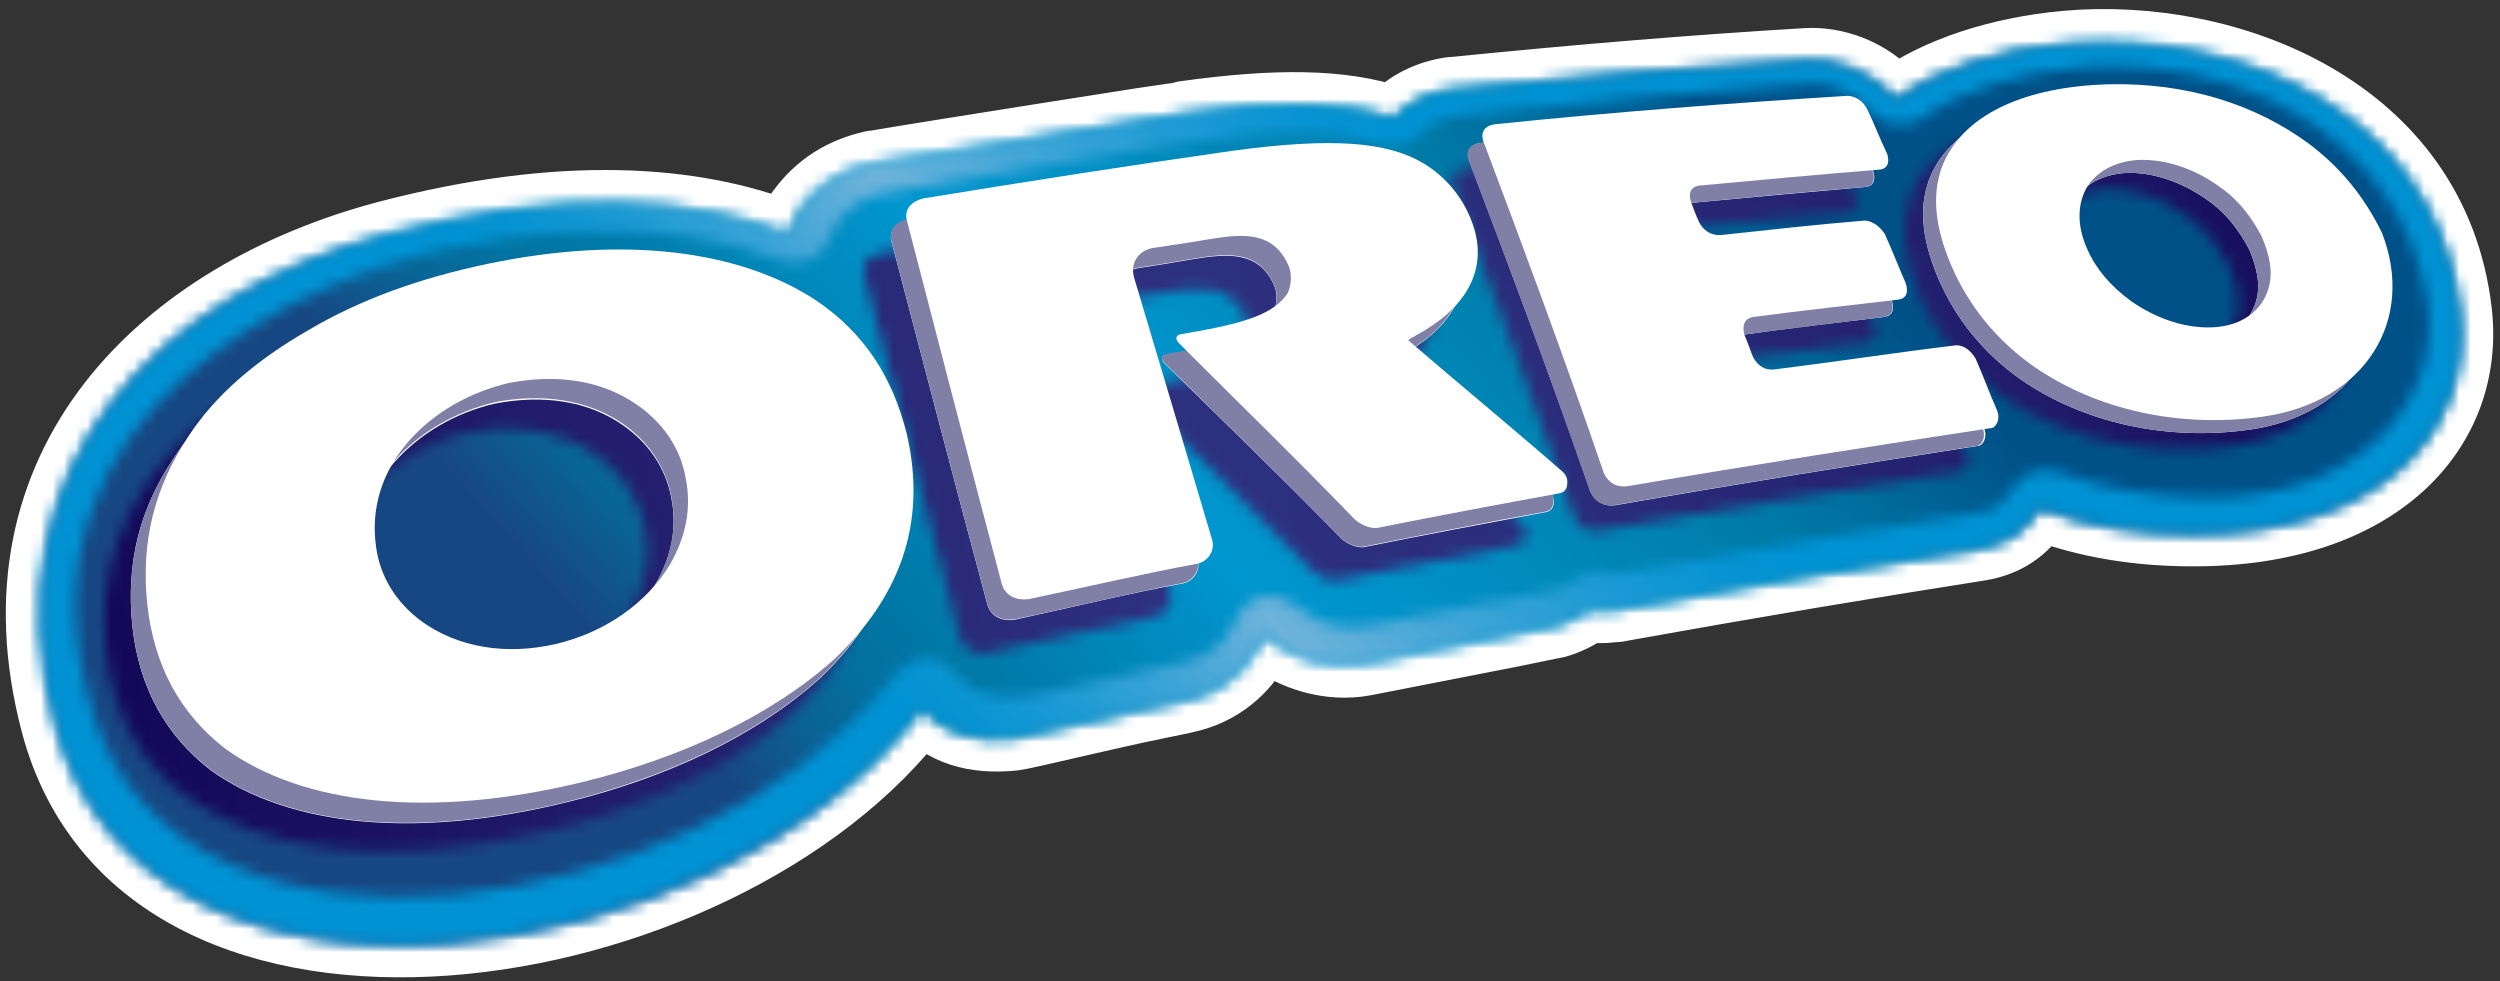<svg width="214" height="84" viewBox="0 0 214 84" fill="none" xmlns="http://www.w3.org/2000/svg">
<rect x="0" y="0" width="214" height="84" fill="#333333" stroke="none"/>
<mask id="mask0_113_139" style="mask-type:luminance" maskUnits="userSpaceOnUse" x="3" y="3" width="208" height="78">
<path d="M164.636 10.061C167.681 7.793 172.825 6.144 178.462 5.731C190.723 4.907 205.125 10.844 207.758 25.523C209.157 33.233 202.985 42.592 189.16 42.592C184.634 42.592 180.395 41.933 176.281 40.448C174.553 39.871 173.071 40.49 172.166 42.015C171.384 43.087 171.014 43.582 169.574 43.871C159.781 45.396 150.893 46.922 138.549 49.066C138.302 49.107 137.85 49.107 137.685 49.107C137.438 49.107 137.233 49.148 136.945 49.066C136.163 48.983 135.34 49.189 134.64 49.684C134.106 50.055 133.653 50.344 132.995 50.509H132.953C133.036 50.509 132.83 50.55 132.748 50.55H132.707C130.608 50.962 128.674 51.333 126.452 51.746C123.161 52.364 120.239 52.941 116.783 53.601C114.808 53.89 112.627 53.313 110.94 51.828C109.994 51.169 109.047 50.88 108.06 51.127C106.99 51.375 106.249 52.034 105.797 53.024C105.673 53.313 105.591 53.519 105.426 53.725C105.467 53.725 105.385 53.766 105.385 53.807C104.48 55.374 103.204 56.24 101.435 56.652C101.435 56.652 101.271 56.652 101.271 56.694C101.271 56.694 101.188 56.694 101.188 56.735C100.406 56.817 99.872 56.982 99.09 57.147C94.852 58.013 92.547 58.631 88.309 59.538C88.227 59.538 86.581 59.745 85.552 59.621C83.413 59.291 82.549 58.508 81.932 57.807C81.273 57.106 80.533 56.157 79.01 56.364C77.447 56.529 76.5 57.931 75.883 58.673C59.63 78.464 15.768 85.803 7.991 61.147C-0.238 35.088 26.836 23.461 39.057 21.111C50.372 18.967 58.807 19.379 66.666 22.224C67.448 22.554 68.436 22.595 69.3 22.224C70.123 21.894 70.575 21.193 71.028 20.327C71.151 19.915 71.316 19.544 71.563 19.173C72.591 17.73 73.702 16.988 75.677 16.493H75.719C75.801 16.493 75.883 16.452 75.965 16.452C79.915 15.751 101.229 12.246 102.052 12.122H102.093C109.788 11.009 114.273 11.133 118.264 12.37C119.581 12.782 120.651 12.452 121.72 11.421C122.379 10.556 123.325 10.143 124.642 9.896H124.683H124.724C124.724 9.896 124.806 9.896 124.765 9.896C135.793 8.741 144.721 7.875 154.967 7.175C156.407 7.133 158.259 7.587 159.987 9.401C160.686 10.184 161.591 10.597 162.538 10.597C163.279 10.72 164.019 10.514 164.636 10.061ZM176.857 3.711C170.973 4.247 165.747 6.02 162.25 8.535C160.028 5.938 156.942 5.072 154.679 5.195C144.968 5.773 135.052 6.597 124.395 7.669H124.354C124.313 7.669 124.272 7.669 124.23 7.669C122.214 7.958 120.486 8.824 119.252 10.143C114.89 8.7 109.335 8.618 101.353 9.731C101.394 9.731 101.476 9.731 101.517 9.731C101.353 9.731 78.805 13.277 75.019 13.937C74.896 13.937 74.69 13.978 74.69 13.978C72.056 14.555 69.999 15.874 68.477 17.936C68.436 17.977 68.394 18.018 68.394 18.06C68.353 18.101 68.312 18.142 68.312 18.225C67.942 18.843 67.613 19.42 67.407 20.039C59.424 16.905 48.15 16.039 33.05 19.997C14.081 25.028 -1.349 39.541 4.576 61.971C12.27 91.081 61.934 83.288 78.887 60.652C80.738 62.672 83.331 63.538 86.828 63.167C87.651 63.084 94.852 61.312 99.131 60.446L101.353 59.992C101.394 59.992 101.435 59.951 101.476 59.951C104.069 59.415 106.208 57.889 107.607 55.58C107.854 55.209 108.06 54.838 108.224 54.426C110.611 56.405 113.861 57.312 116.783 56.776L126.493 54.879C126.493 54.879 132.624 53.684 132.748 53.642C132.912 53.601 133.036 53.56 133.2 53.519C133.241 53.519 133.283 53.519 133.283 53.519C134.27 53.23 135.175 52.777 135.957 52.199C136.615 52.282 137.274 52.282 137.973 52.199C137.932 52.199 137.932 52.199 137.891 52.199C137.932 52.199 137.932 52.199 137.973 52.199H138.014C138.179 52.199 138.344 52.158 138.508 52.158H138.467C150.153 50.055 160.028 48.406 169.492 46.922C171.755 46.551 173.442 45.396 174.553 43.541C174.553 43.499 174.594 43.499 174.594 43.458C178.626 44.984 183.07 45.685 187.678 45.685C203.89 45.685 211.749 36.655 210.597 26.636C208.746 10.556 193.439 3.546 180.19 3.546C178.997 3.587 177.927 3.629 176.857 3.711Z" fill="white"/>
</mask>
<g mask="url(#mask0_113_139)">
<path d="M-44.882 43.005L115.631 -102.666L255.118 51.663L94.605 197.334L-44.882 43.005Z" fill="url(#paint0_linear_113_139)"/>
</g>
<mask id="mask1_113_139" style="mask-type:luminance" maskUnits="userSpaceOnUse" x="124" y="11" width="45" height="35">
<path d="M155.502 11.875C145.585 12.535 135.751 13.318 125.3 14.431C123.819 14.679 124.354 15.916 124.354 15.916C127.851 25.069 131.266 34.222 134.723 44.2C134.723 44.2 135.217 45.644 136.78 45.437C147.643 43.541 157.724 41.933 167.764 40.366C168.216 40.407 168.71 39.624 168.34 38.799C167.722 37.315 167.187 35.913 166.529 34.428C165.706 33.068 164.76 33.274 164.76 33.274C159.575 33.892 154.514 34.717 149.206 35.377C147.807 35.542 147.273 34.14 147.273 34.14C147.067 33.563 146.861 32.986 146.614 32.449C146.244 30.883 147.396 30.883 147.396 30.883C151.675 30.305 155.708 29.852 159.822 29.316C160.727 29.151 160.645 28.409 160.439 27.873C159.822 26.471 159.287 25.069 158.67 23.708C157.847 22.43 156.901 22.554 156.901 22.554C152.868 22.884 148.795 23.378 144.639 23.832C143.24 23.915 142.746 22.678 142.746 22.678C142.499 22.142 142.294 21.606 142.088 21.028C141.635 19.585 142.911 19.585 142.911 19.585C148.178 19.09 153.198 18.596 158.259 18.183C158.259 18.183 159.246 18.142 158.876 16.864C158.259 15.586 157.724 14.266 157.148 12.988C156.613 11.957 155.749 11.875 155.502 11.875C155.502 11.875 155.502 11.875 155.502 11.875Z" fill="white"/>
</mask>
<g mask="url(#mask1_113_139)">
<path d="M117.071 13.277L166.817 2.928L175.376 44.283L125.629 54.591L117.071 13.277Z" fill="url(#paint1_linear_113_139)"/>
</g>
<mask id="mask2_113_139" style="mask-type:luminance" maskUnits="userSpaceOnUse" x="73" y="16" width="58" height="40">
<path d="M101.847 17.482C92.877 18.761 84.195 20.163 75.348 21.647C73.538 22.1 73.949 23.461 73.949 23.461C76.583 33.48 79.216 43.582 82.137 54.467C82.137 54.467 82.384 56.116 84.442 55.91C89.379 54.879 94.07 53.725 98.966 52.776C99.789 52.57 100.448 51.622 100.16 50.674C97.814 42.798 95.675 35.583 93.453 28.326C93.124 27.131 93.823 26.059 95.016 25.811C96.662 25.564 98.143 25.316 99.789 25.028C102.628 24.574 105.426 24.203 106.743 27.337C107.031 27.914 106.99 28.862 106.661 29.605C105.591 31.377 103.204 32.161 98.884 32.944C97.732 33.15 97.485 33.192 97.444 33.192C96.827 33.398 97.279 33.892 97.279 33.892C102.34 38.882 107.196 43.582 112.339 48.86C112.833 49.396 113.779 49.767 114.355 49.684C119.704 48.612 124.765 47.623 129.991 46.633C130.649 46.468 130.608 45.85 130.608 45.85C130.69 45.19 130.114 44.736 130.114 44.736C125.629 40.902 121.309 37.356 116.906 33.604C116.947 33.563 117.03 33.522 117.112 33.48C117.194 33.439 117.318 33.356 117.4 33.315C117.441 33.274 117.565 33.274 117.606 33.192C122.091 30.759 123.531 27.502 122.584 24.121C121.762 21.441 120.075 19.585 118.182 18.472C116.248 17.317 113.738 16.782 110.158 16.782C107.895 16.823 105.138 17.029 101.847 17.482Z" fill="white"/>
</mask>
<g mask="url(#mask2_113_139)">
<path d="M65.72 18.431L128.386 5.402L138.549 54.55L75.883 67.579L65.72 18.431Z" fill="url(#paint2_linear_113_139)"/>
</g>
<mask id="mask3_113_139" style="mask-type:luminance" maskUnits="userSpaceOnUse" x="8" y="25" width="67" height="48">
<path d="M32.597 57.353C30.416 55.704 29.017 53.477 28.647 50.88C28.194 47.664 29.099 44.53 31.486 41.892C33.667 39.459 36.712 37.727 40.086 36.985C44.118 36.243 48.027 36.861 51.072 39.005C53.252 40.572 54.693 42.716 55.186 45.231C55.721 47.87 55.227 50.303 53.828 52.735C51.812 56.034 48.274 58.425 44.077 59.415C42.842 59.703 41.649 59.827 40.456 59.827C37.535 59.786 34.819 58.961 32.597 57.353ZM38.398 26.842C32.391 27.997 27.289 29.811 22.886 32.367C18.36 34.923 14.863 37.892 12.559 41.397C9.678 45.726 8.526 50.303 9.061 55.622C9.637 60.982 11.941 65.105 15.768 68.073C22.475 73.021 33.337 74.258 46.34 71.248C54.651 69.31 62.428 65.847 67.983 60.899C73.291 55.869 75.965 49.643 74.114 41.685C72.879 36.738 70.411 33.068 66.543 30.388C62.058 27.337 56.009 25.729 48.973 25.729C45.64 25.729 42.102 26.1 38.398 26.842Z" fill="white"/>
</mask>
<g mask="url(#mask3_113_139)">
<path d="M-1.102 27.749L73.167 12.287L85.594 72.279L11.283 87.741L-1.102 27.749Z" fill="url(#paint3_linear_113_139)"/>
</g>
<mask id="mask4_113_139" style="mask-type:luminance" maskUnits="userSpaceOnUse" x="162" y="9" width="41" height="30">
<path d="M179.655 28.326C177.968 27.089 176.692 25.646 175.911 23.873C174.964 21.77 175.046 19.874 175.911 18.431C176.816 17.111 178.338 16.328 180.272 16.204C182.535 16.122 185.086 16.946 187.267 18.554C188.872 19.709 189.983 21.193 190.806 22.76C191.505 24.451 191.793 25.894 191.382 27.213C190.847 29.068 189.201 30.305 186.938 30.512C186.691 30.553 186.444 30.553 186.197 30.553C184.058 30.553 181.712 29.769 179.655 28.326ZM177.68 9.772C170.685 9.937 165.583 12.205 163.69 16.328C162.579 18.843 162.744 21.688 164.266 25.275C165.788 28.78 168.175 31.666 171.343 33.934C176.775 37.686 183.852 39.17 190.929 38.222C199.734 36.985 204.096 29.934 201.133 22.471C199.611 19.379 197.636 16.946 194.961 14.885C190.559 11.627 185.004 9.731 178.462 9.731C178.174 9.731 177.927 9.731 177.68 9.772Z" fill="white"/>
</mask>
<g mask="url(#mask4_113_139)">
<path d="M156.695 10.968L202.368 1.485L209.898 37.974L164.266 47.458L156.695 10.968Z" fill="url(#paint4_linear_113_139)"/>
</g>
<path d="M136.122 42.015C132.665 32.037 129.209 22.884 125.753 13.73C125.753 13.73 125.218 12.493 126.699 12.246C137.15 11.133 146.984 10.349 156.901 9.69C156.901 9.69 157.971 9.566 158.629 10.803C159.246 12.081 159.74 13.4 160.357 14.679C160.727 15.957 159.74 15.998 159.74 15.998C154.679 16.452 149.659 16.905 144.392 17.4C144.392 17.4 143.076 17.4 143.569 18.843C143.775 19.42 143.981 19.956 144.228 20.492C144.228 20.492 144.721 21.729 146.12 21.647C150.317 21.152 154.35 20.698 158.382 20.369C158.382 20.369 159.328 20.245 160.151 21.523C160.769 22.884 161.304 24.286 161.921 25.687C162.126 26.265 162.168 27.007 161.304 27.131C157.189 27.625 153.156 28.079 148.877 28.697C148.877 28.697 147.684 28.739 148.095 30.264C148.342 30.8 148.548 31.377 148.754 31.955C148.754 31.955 149.248 33.356 150.688 33.192C155.996 32.532 161.057 31.707 166.241 31.089C166.241 31.089 167.187 30.883 168.01 32.243C168.669 33.728 169.162 35.129 169.821 36.614C170.191 37.438 169.697 38.222 169.245 38.181C159.164 39.747 149.124 41.355 138.261 43.252C136.616 43.458 136.122 42.015 136.122 42.015Z" fill="white"/>
<path d="M99.625 31.047C99.625 31.047 99.172 30.553 99.789 30.347C99.789 30.347 100.077 30.305 101.229 30.099C105.55 29.316 107.936 28.532 109.006 26.759C109.335 26.017 109.335 25.069 109.088 24.492C107.772 21.399 104.974 21.729 102.135 22.183C100.489 22.471 99.007 22.719 97.362 22.966C96.127 23.214 95.469 24.286 95.798 25.481C98.02 32.738 100.16 39.953 102.505 47.829C102.834 48.777 102.176 49.725 101.312 49.931C96.415 50.839 91.725 51.993 86.787 53.065C84.73 53.271 84.483 51.622 84.483 51.622C81.561 40.737 78.928 30.635 76.295 20.616C76.295 20.616 75.883 19.297 77.694 18.802C86.54 17.317 95.222 15.916 104.192 14.637C112.709 13.483 117.4 13.813 120.568 15.668C122.461 16.781 124.148 18.637 124.971 21.317C125.959 24.698 124.477 27.955 119.992 30.388C119.951 30.429 119.869 30.47 119.787 30.512C119.704 30.553 119.581 30.635 119.499 30.676C119.457 30.718 119.375 30.759 119.293 30.8C123.695 34.552 128.016 38.098 132.501 41.933C132.501 41.933 133.077 42.345 132.995 43.046C132.995 43.046 133.036 43.664 132.377 43.829C127.111 44.819 122.05 45.767 116.742 46.839C116.166 46.922 115.219 46.551 114.726 46.014C109.541 40.696 104.686 36.036 99.625 31.047Z" fill="white"/>
<path d="M76.377 38.717C78.228 46.633 75.595 52.9 70.246 58.013C64.691 63.043 56.914 66.63 48.603 68.651C35.6 71.867 24.738 70.753 18.031 65.929C14.204 63.002 11.9 58.92 11.324 53.56C10.789 48.241 11.9 43.664 14.822 39.294C17.126 35.748 20.623 32.697 25.149 30.099C29.552 27.502 34.654 25.605 40.662 24.368C52.224 21.935 62.222 23.131 68.806 27.543C72.674 30.14 75.142 33.81 76.377 38.717ZM30.91 48.53C31.28 51.127 32.638 53.354 34.86 54.962C37.987 57.188 42.102 57.848 46.34 56.858C50.537 55.828 54.075 53.395 56.092 50.055C57.49 47.623 57.984 45.19 57.449 42.551C56.956 40.036 55.516 37.933 53.335 36.408C50.29 34.264 46.381 33.769 42.349 34.552C38.974 35.336 35.93 37.109 33.749 39.583C31.362 42.18 30.457 45.314 30.91 48.53Z" fill="white"/>
<path d="M202.779 21.028C205.701 28.491 201.38 35.542 192.575 36.779C185.539 37.768 178.42 36.243 172.989 32.491C169.78 30.223 167.434 27.337 165.912 23.832C164.389 20.245 164.225 17.359 165.336 14.885C167.229 10.803 172.372 8.535 179.326 8.329C186.197 8.164 192.04 10.102 196.566 13.442C199.282 15.503 201.298 17.936 202.779 21.028ZM177.598 22.43C178.379 24.203 179.614 25.605 181.342 26.883C183.646 28.491 186.279 29.316 188.666 29.11C190.929 28.904 192.575 27.667 193.11 25.811C193.521 24.451 193.233 23.007 192.534 21.358C191.711 19.791 190.6 18.266 188.995 17.152C186.814 15.586 184.304 14.72 182 14.802C180.025 14.926 178.544 15.709 177.639 17.029C176.733 18.431 176.651 20.327 177.598 22.43Z" fill="white"/>
<path d="M167.969 32.243C167.146 30.924 166.2 31.089 166.2 31.089C161.015 31.707 155.954 32.532 150.646 33.192C149.247 33.356 148.713 31.955 148.713 31.955C148.507 31.377 148.301 30.8 148.054 30.264C147.684 28.697 148.836 28.697 148.836 28.697C153.115 28.12 157.148 27.667 161.262 27.131C162.168 26.966 162.085 26.224 161.88 25.687C161.262 24.286 160.727 22.884 160.11 21.523C159.287 20.245 158.341 20.369 158.341 20.369C154.309 20.698 150.235 21.193 146.079 21.647C144.68 21.729 144.186 20.492 144.186 20.492C143.94 19.956 143.734 19.42 143.528 18.843C143.075 17.4 144.351 17.4 144.351 17.4C149.618 16.905 154.638 16.41 159.699 15.998C159.699 15.998 160.686 15.957 160.316 14.679C159.699 13.4 159.164 12.081 158.588 10.803C157.971 9.566 156.86 9.69 156.86 9.69C146.943 10.349 137.109 11.133 126.658 12.246C125.177 12.493 125.712 13.73 125.712 13.73C129.209 22.884 132.624 32.037 136.081 42.015C136.081 42.015 136.574 43.458 138.138 43.252C149.001 41.355 159.082 39.747 169.121 38.181C169.574 38.222 170.068 37.438 169.697 36.614C169.121 35.129 168.586 33.728 167.969 32.243Z" fill="#8080A7"/>
<path d="M132.501 41.891C128.016 38.057 123.695 34.511 119.293 30.759C119.334 30.718 119.416 30.677 119.499 30.635C119.581 30.594 119.704 30.512 119.787 30.47C119.828 30.429 119.951 30.429 119.992 30.347C124.477 27.914 125.917 24.657 124.971 21.276C124.148 18.596 122.461 16.74 120.568 15.627C117.4 13.772 112.709 13.442 104.192 14.596C95.222 15.874 86.54 17.276 77.694 18.761C75.883 19.214 76.295 20.575 76.295 20.575C78.928 30.594 81.561 40.696 84.483 51.581C84.483 51.581 84.73 53.23 86.787 53.024C91.725 51.993 96.415 50.839 101.312 49.89C102.135 49.684 102.793 48.736 102.505 47.788C100.16 39.912 98.02 32.697 95.798 25.44C95.469 24.244 96.168 23.172 97.362 22.925C99.007 22.678 100.489 22.43 102.135 22.142C104.974 21.688 107.731 21.317 109.088 24.451C109.376 25.028 109.335 25.976 109.006 26.718C107.936 28.491 105.55 29.275 101.229 30.058C100.077 30.264 99.83 30.305 99.789 30.305C99.172 30.512 99.625 31.006 99.625 31.006C104.686 35.995 109.541 40.696 114.684 45.973C115.178 46.509 116.125 46.88 116.701 46.798C122.05 45.726 127.111 44.736 132.336 43.788C132.995 43.623 132.953 43.005 132.953 43.005C133.077 42.304 132.501 41.891 132.501 41.891Z" fill="#8080A7"/>
<path d="M68.806 27.502C62.181 23.131 52.224 21.894 40.662 24.327C34.654 25.564 29.552 27.46 25.149 30.058C20.623 32.656 17.126 35.707 14.822 39.253C11.941 43.623 10.789 48.2 11.324 53.519C11.9 58.879 14.204 62.961 18.031 65.888C24.738 70.712 35.601 71.825 48.603 68.609C56.914 66.548 64.691 63.002 70.246 57.972C75.554 52.859 78.228 46.592 76.377 38.675C75.142 33.81 72.674 30.14 68.806 27.502ZM56.092 50.014C54.075 53.354 50.537 55.786 46.34 56.817C42.102 57.807 37.946 57.147 34.86 54.92C32.679 53.312 31.28 51.086 30.91 48.488C30.457 45.314 31.363 42.139 33.749 39.459C35.93 36.985 38.975 35.253 42.349 34.428C46.381 33.645 50.29 34.181 53.335 36.284C55.516 37.809 56.956 39.953 57.449 42.427C57.984 45.149 57.491 47.581 56.092 50.014Z" fill="#8080A7"/>
<path d="M202.779 21.028C205.701 28.491 201.38 35.542 192.575 36.779C185.539 37.768 178.42 36.243 172.989 32.491C169.78 30.223 167.434 27.337 165.912 23.832C164.389 20.245 164.225 17.359 165.336 14.885C167.229 10.803 172.372 8.535 179.326 8.329C186.197 8.164 192.04 10.102 196.566 13.442C199.282 15.503 201.298 17.936 202.779 21.028ZM177.598 22.43C178.379 24.203 179.614 25.605 181.342 26.883C183.646 28.491 186.279 29.316 188.666 29.11C190.929 28.904 192.575 27.667 193.11 25.811C193.521 24.451 193.233 23.007 192.534 21.358C191.711 19.791 190.6 18.266 188.995 17.152C186.814 15.586 184.304 14.72 182 14.802C180.025 14.926 178.544 15.709 177.639 17.029C176.733 18.431 176.651 20.327 177.598 22.43Z" fill="#8080A7"/>
<path d="M137.274 40.448C133.859 30.47 130.444 21.317 126.987 12.122C126.987 12.122 126.452 10.885 127.934 10.638C138.385 9.566 148.219 8.824 158.094 8.205C158.094 8.205 159.164 8.123 159.822 9.319C160.439 10.597 160.933 11.916 161.55 13.194C161.921 14.473 160.933 14.514 160.933 14.514C155.872 14.926 150.852 15.38 145.585 15.874C145.585 15.874 144.269 15.874 144.763 17.317C144.968 17.895 145.174 18.431 145.421 18.967C145.421 18.967 145.915 20.204 147.314 20.121C151.511 19.668 155.543 19.214 159.575 18.884C159.575 18.884 160.522 18.802 161.345 20.039C161.962 21.399 162.497 22.801 163.114 24.203C163.32 24.78 163.361 25.523 162.497 25.646C158.382 26.141 154.391 26.553 150.112 27.131C150.112 27.131 148.918 27.172 149.33 28.697C149.577 29.233 149.782 29.852 149.988 30.388C149.988 30.388 150.482 31.79 151.881 31.625C157.189 30.965 162.25 30.182 167.393 29.563C167.393 29.563 168.34 29.398 169.121 30.718C169.78 32.202 170.273 33.604 170.932 35.088C171.302 35.913 170.808 36.696 170.356 36.655C160.316 38.181 150.276 39.747 139.413 41.603C137.768 41.891 137.274 40.448 137.274 40.448Z" fill="white"/>
<path d="M100.859 29.316C100.859 29.316 100.406 28.821 101.024 28.615C101.024 28.615 101.312 28.574 102.464 28.367C106.784 27.584 109.13 26.801 110.24 25.069C110.57 24.327 110.57 23.378 110.323 22.801C109.006 19.668 106.208 20.039 103.41 20.492C101.764 20.781 100.283 20.987 98.637 21.235C97.403 21.482 96.744 22.554 97.074 23.75C99.254 31.006 101.394 38.263 103.739 46.138C104.069 47.087 103.41 48.035 102.546 48.241C97.65 49.148 92.959 50.261 88.021 51.292C85.964 51.498 85.717 49.849 85.717 49.849C82.837 38.964 80.204 28.821 77.611 18.802C77.611 18.802 77.2 17.482 79.01 16.988C87.857 15.544 96.539 14.184 105.509 12.906C114.026 11.751 118.717 12.122 121.844 13.978C123.695 15.091 125.424 16.988 126.205 19.627C127.193 23.007 125.712 26.265 121.227 28.697C121.185 28.739 121.103 28.78 121.021 28.821C120.939 28.862 120.815 28.904 120.733 28.986C120.692 29.027 120.609 29.069 120.527 29.11C124.93 32.903 129.25 36.449 133.694 40.325C133.694 40.325 134.27 40.737 134.147 41.438C134.147 41.438 134.188 42.056 133.529 42.221C128.304 43.17 123.243 44.118 117.894 45.19C117.318 45.272 116.371 44.901 115.878 44.365C110.734 39.047 105.879 34.346 100.859 29.316Z" fill="white"/>
<path d="M77.611 37.109C79.463 45.066 76.788 51.292 71.439 56.405C65.885 61.394 58.108 64.94 49.796 66.96C36.835 70.094 25.972 68.939 19.265 64.074C15.439 61.105 13.176 57.023 12.6 51.663C12.065 46.344 13.217 41.768 16.097 37.397C18.401 33.851 21.899 30.841 26.425 28.244C30.828 25.646 35.93 23.791 41.896 22.554C53.458 20.162 63.416 21.399 69.999 25.811C73.949 28.532 76.377 32.202 77.611 37.109ZM32.185 46.757C32.514 49.354 33.913 51.581 36.094 53.189C39.18 55.415 43.295 56.116 47.574 55.127C51.771 54.137 55.31 51.663 57.326 48.365C58.725 45.932 59.219 43.499 58.684 40.861C58.231 38.346 56.75 36.202 54.569 34.676C51.524 32.532 47.657 31.996 43.583 32.779C40.209 33.563 37.164 35.294 34.983 37.768C32.679 40.407 31.733 43.541 32.185 46.757Z" fill="white"/>
<path d="M203.89 19.915C206.812 27.378 202.491 34.429 193.686 35.666C186.65 36.655 179.531 35.13 174.1 31.377C170.891 29.11 168.545 26.224 167.023 22.719C165.5 19.132 165.336 16.245 166.447 13.772C168.34 9.69 173.483 7.422 180.437 7.216C187.308 7.051 193.151 8.989 197.677 12.329C200.393 14.39 202.368 16.823 203.89 19.915ZM178.667 21.317C179.449 23.09 180.684 24.492 182.412 25.77C184.716 27.378 187.349 28.203 189.736 27.996C191.999 27.79 193.645 26.553 194.18 24.698C194.591 23.337 194.303 21.894 193.604 20.245C192.781 18.678 191.67 17.153 190.065 16.039C187.884 14.431 185.374 13.607 183.07 13.689C181.095 13.813 179.614 14.596 178.708 15.916C177.844 17.317 177.721 19.214 178.667 21.317Z" fill="white"/>
<path d="M210.515 26.677C208.499 9.236 190.723 2.474 176.857 3.711C170.973 4.247 165.747 6.02 162.25 8.535C160.028 5.938 156.942 5.072 154.679 5.195C144.968 5.773 135.052 6.597 124.395 7.669H124.354C124.313 7.669 124.272 7.669 124.23 7.669C122.214 7.958 120.486 8.824 119.252 10.143C114.89 8.7 109.335 8.618 101.353 9.731C101.394 9.731 101.476 9.731 101.517 9.731C101.353 9.731 78.805 13.277 75.019 13.937C74.896 13.937 74.69 13.978 74.69 13.978C72.056 14.555 69.999 15.874 68.477 17.936C68.436 17.977 68.394 18.018 68.394 18.06C68.353 18.101 68.312 18.142 68.312 18.225C67.942 18.843 67.613 19.42 67.407 20.039C59.424 16.905 48.15 16.039 33.05 19.997C14.081 25.028 -1.349 39.541 4.576 61.971C12.27 91.081 61.934 83.288 78.887 60.652C80.738 62.672 83.331 63.538 86.828 63.167C87.651 63.084 94.852 61.311 99.131 60.446L101.353 59.992C101.394 59.992 101.435 59.951 101.476 59.951C104.069 59.415 106.208 57.889 107.607 55.58C107.854 55.209 108.06 54.838 108.224 54.426C110.611 56.405 113.861 57.312 116.783 56.776L126.493 54.879C126.493 54.879 132.624 53.684 132.748 53.642C132.912 53.601 133.036 53.56 133.2 53.519C133.241 53.519 133.283 53.519 133.283 53.519C134.27 53.23 135.175 52.776 135.957 52.199C136.616 52.282 137.274 52.282 137.973 52.199H138.014C138.179 52.199 138.344 52.158 138.508 52.158H138.467C150.153 50.055 160.028 48.406 169.492 46.922C171.755 46.551 173.442 45.396 174.553 43.541C174.553 43.499 174.594 43.499 174.594 43.458C178.626 44.984 183.07 45.685 187.678 45.685C203.808 45.726 211.667 36.696 210.515 26.677Z" fill="white"/>
<path d="M137.973 52.199C137.274 52.282 136.616 52.282 135.957 52.199C135.175 52.776 134.27 53.23 133.283 53.519C133.283 53.519 133.241 53.519 133.2 53.519C133.036 53.56 132.912 53.601 132.748 53.642C132.624 53.684 126.493 54.879 126.493 54.879L116.783 56.776C113.861 57.312 110.611 56.405 108.224 54.426C108.06 54.838 107.854 55.209 107.607 55.58C106.208 57.889 104.069 59.415 101.476 59.951C101.435 59.951 101.394 59.992 101.353 59.992L99.131 60.446C94.852 61.311 87.651 63.084 86.828 63.167C83.331 63.538 80.738 62.672 78.887 60.652C61.934 83.288 12.27 91.081 4.576 61.971C-1.349 39.541 14.081 25.028 33.05 19.997C48.15 16.039 59.424 16.905 67.407 20.039C67.613 19.42 67.942 18.843 68.312 18.225C68.312 18.142 68.353 18.101 68.394 18.06C68.394 18.018 68.436 17.977 68.477 17.936C69.999 15.874 72.056 14.555 74.69 13.978C74.69 13.978 74.896 13.937 75.019 13.937C78.805 13.277 101.353 9.731 101.517 9.731C101.476 9.731 101.394 9.731 101.353 9.731C109.335 8.618 114.89 8.7 119.252 10.143C120.486 8.824 122.214 7.958 124.23 7.669C124.272 7.669 124.313 7.669 124.354 7.669H124.395C135.052 6.597 144.968 5.773 154.679 5.195C156.942 5.072 160.028 5.938 162.25 8.535C165.747 6.02 170.973 4.247 176.857 3.711C190.723 2.474 208.499 9.236 210.515 26.677C211.667 36.696 203.808 45.726 187.678 45.685C183.07 45.685 178.626 44.984 174.594 43.458C174.594 43.499 174.553 43.499 174.553 43.541C173.442 45.396 171.755 46.551 169.492 46.922C160.028 48.406 150.153 50.055 138.467 52.158H138.508C138.344 52.158 138.179 52.199 138.014 52.199H137.973ZM137.973 52.199C137.932 52.199 137.932 52.199 137.891 52.199" stroke="white" stroke-width="5.589" stroke-linecap="round" stroke-linejoin="round"/>
<mask id="mask5_113_139" style="mask-type:luminance" maskUnits="userSpaceOnUse" x="3" y="3" width="208" height="78">
<path d="M177.268 3.835C171.343 4.165 165.747 5.979 162.25 8.535C160.028 5.938 156.942 5.072 154.679 5.195C144.968 5.773 135.052 6.597 124.395 7.669H124.354C124.313 7.669 124.272 7.669 124.23 7.669C122.214 7.958 120.486 8.824 119.252 10.143C114.89 8.7 109.335 8.618 101.353 9.731C101.394 9.731 101.476 9.731 101.517 9.731C101.353 9.731 78.805 13.277 75.019 13.937C74.896 13.937 74.69 13.978 74.69 13.978C72.056 14.555 69.999 15.874 68.477 17.936C68.436 17.977 68.394 18.018 68.394 18.06C68.353 18.101 68.312 18.142 68.312 18.225C67.942 18.843 67.613 19.42 67.407 20.039C59.425 16.905 48.15 16.245 33.05 20.245C14.081 25.275 -1.02 39.541 4.905 62.012C12.6 91.122 61.934 83.329 78.887 60.693C80.738 62.713 83.331 63.579 86.828 63.208C87.651 63.126 94.852 61.353 99.131 60.487L101.353 60.033C101.394 60.033 101.435 59.992 101.476 59.992C104.069 59.456 106.208 57.931 107.607 55.621C107.854 55.25 108.06 54.879 108.224 54.467C110.611 56.446 113.861 57.353 116.783 56.817L126.493 54.921C126.493 54.921 132.624 53.725 132.748 53.684C132.912 53.642 133.036 53.601 133.2 53.56C133.241 53.56 133.283 53.56 133.283 53.56C134.27 53.271 135.175 52.818 135.957 52.24C136.616 52.323 137.274 52.323 137.973 52.24C137.932 52.24 137.932 52.24 137.891 52.24C137.932 52.24 137.932 52.24 137.973 52.24H138.014C138.179 52.24 138.344 52.199 138.508 52.199H138.467C150.153 50.096 160.028 48.447 169.492 46.963C171.755 46.592 173.442 45.437 174.553 43.582C174.553 43.541 174.594 43.541 174.594 43.499C178.626 45.025 183.07 45.726 187.678 45.726C203.89 45.726 211.626 36.779 210.515 26.759C208.951 12.741 196.319 3.794 179.819 3.794C178.914 3.794 178.091 3.794 177.268 3.835Z" fill="white"/>
</mask>
<g mask="url(#mask5_113_139)">
<path d="M-44.43 43.128L115.713 -102.254L254.912 51.746L94.728 197.128L-44.43 43.128Z" fill="url(#paint5_linear_113_139)"/>
</g>
<mask id="mask6_113_139" style="mask-type:luminance" maskUnits="userSpaceOnUse" x="3" y="3" width="208" height="78">
<path d="M164.636 10.061C167.681 7.793 172.825 6.144 178.462 5.731C190.723 4.907 205.125 10.844 207.758 25.523C209.157 33.233 202.985 42.592 189.16 42.592C184.634 42.592 180.395 41.933 176.281 40.448C174.553 39.871 173.071 40.49 172.166 42.015C171.384 43.087 171.014 43.582 169.574 43.871C159.781 45.396 150.893 46.922 138.549 49.066C138.302 49.107 137.85 49.107 137.685 49.107C137.438 49.107 137.233 49.148 136.945 49.066C136.163 48.983 135.34 49.189 134.64 49.684C134.106 50.055 133.653 50.344 132.995 50.509H132.953C133.036 50.509 132.83 50.55 132.748 50.55H132.707C130.608 50.962 128.674 51.333 126.452 51.746C123.161 52.364 120.239 52.941 116.783 53.601C114.808 53.89 112.627 53.313 110.94 51.828C109.994 51.169 109.047 50.88 108.06 51.127C106.99 51.375 106.249 52.034 105.797 53.024C105.673 53.313 105.591 53.519 105.426 53.725C105.467 53.725 105.385 53.766 105.385 53.807C104.48 55.374 103.204 56.24 101.435 56.652C101.435 56.652 101.271 56.652 101.271 56.694C101.271 56.694 101.188 56.694 101.188 56.735C100.406 56.817 99.872 56.982 99.09 57.147C94.852 58.013 92.547 58.631 88.309 59.538C88.227 59.538 86.581 59.745 85.552 59.621C83.413 59.291 82.549 58.508 81.932 57.807C81.273 57.106 80.533 56.157 79.01 56.364C77.447 56.529 76.5 57.931 75.883 58.673C59.63 78.464 15.768 85.803 7.991 61.147C-0.238 35.088 26.836 23.461 39.057 21.111C50.372 18.967 58.807 19.379 66.666 22.224C67.448 22.554 68.436 22.595 69.3 22.224C70.123 21.894 70.575 21.193 71.028 20.327C71.151 19.915 71.316 19.544 71.563 19.173C72.591 17.73 73.702 16.988 75.677 16.493H75.719C75.801 16.493 75.883 16.452 75.965 16.452C79.915 15.751 101.229 12.246 102.052 12.122H102.093C109.788 11.009 114.273 11.133 118.264 12.37C119.581 12.782 120.651 12.452 121.72 11.421C122.379 10.556 123.325 10.143 124.642 9.896H124.683H124.724C124.724 9.896 124.806 9.896 124.765 9.896C135.793 8.741 144.721 7.875 154.967 7.175C156.407 7.133 158.259 7.587 159.987 9.401C160.686 10.184 161.591 10.597 162.538 10.597C163.279 10.72 164.019 10.514 164.636 10.061ZM176.857 3.711C170.973 4.247 165.747 6.02 162.25 8.535C160.028 5.938 156.942 5.072 154.679 5.195C144.968 5.773 135.052 6.597 124.395 7.669H124.354C124.313 7.669 124.272 7.669 124.23 7.669C122.214 7.958 120.486 8.824 119.252 10.143C114.89 8.7 109.335 8.618 101.353 9.731C101.394 9.731 101.476 9.731 101.517 9.731C101.353 9.731 78.805 13.277 75.019 13.937C74.896 13.937 74.69 13.978 74.69 13.978C72.056 14.555 69.999 15.874 68.477 17.936C68.436 17.977 68.394 18.018 68.394 18.06C68.353 18.101 68.312 18.142 68.312 18.225C67.942 18.843 67.613 19.42 67.407 20.039C59.424 16.905 48.15 16.039 33.05 19.997C14.081 25.028 -1.349 39.541 4.576 61.971C12.27 91.081 61.934 83.288 78.887 60.652C80.738 62.672 83.331 63.538 86.828 63.167C87.651 63.084 94.852 61.312 99.131 60.446L101.353 59.992C101.394 59.992 101.435 59.951 101.476 59.951C104.069 59.415 106.208 57.889 107.607 55.58C107.854 55.209 108.06 54.838 108.224 54.426C110.611 56.405 113.861 57.312 116.783 56.776L126.493 54.879C126.493 54.879 132.624 53.684 132.748 53.642C132.912 53.601 133.036 53.56 133.2 53.519C133.241 53.519 133.283 53.519 133.283 53.519C134.27 53.23 135.175 52.777 135.957 52.199C136.615 52.282 137.274 52.282 137.973 52.199C137.932 52.199 137.932 52.199 137.891 52.199C137.932 52.199 137.932 52.199 137.973 52.199H138.014C138.179 52.199 138.344 52.158 138.508 52.158H138.467C150.153 50.055 160.028 48.406 169.492 46.922C171.755 46.551 173.442 45.396 174.553 43.541C174.553 43.499 174.594 43.499 174.594 43.458C178.626 44.984 183.07 45.685 187.678 45.685C203.89 45.685 211.749 36.655 210.597 26.636C208.746 10.556 193.439 3.546 180.19 3.546C178.997 3.587 177.927 3.629 176.857 3.711Z" fill="white"/>
</mask>
<g mask="url(#mask6_113_139)">
<path d="M-44.882 43.005L115.631 -102.666L255.118 51.663L94.605 197.334L-44.882 43.005Z" fill="url(#paint6_linear_113_139)"/>
</g>
<mask id="mask7_113_139" style="mask-type:luminance" maskUnits="userSpaceOnUse" x="124" y="11" width="45" height="35">
<path d="M155.502 11.875C145.585 12.535 135.751 13.318 125.3 14.431C123.819 14.679 124.354 15.916 124.354 15.916C127.851 25.069 131.266 34.222 134.723 44.2C134.723 44.2 135.217 45.644 136.78 45.437C147.643 43.541 157.724 41.933 167.764 40.366C168.216 40.407 168.71 39.624 168.34 38.799C167.722 37.315 167.187 35.913 166.529 34.428C165.706 33.068 164.76 33.274 164.76 33.274C159.575 33.892 154.514 34.717 149.206 35.377C147.807 35.542 147.273 34.14 147.273 34.14C147.067 33.563 146.861 32.986 146.614 32.449C146.244 30.883 147.396 30.883 147.396 30.883C151.675 30.305 155.708 29.852 159.822 29.316C160.727 29.151 160.645 28.409 160.439 27.873C159.822 26.471 159.287 25.069 158.67 23.708C157.847 22.43 156.901 22.554 156.901 22.554C152.868 22.884 148.795 23.378 144.639 23.832C143.24 23.915 142.746 22.678 142.746 22.678C142.499 22.142 142.294 21.606 142.088 21.028C141.635 19.585 142.911 19.585 142.911 19.585C148.178 19.09 153.198 18.596 158.259 18.183C158.259 18.183 159.246 18.142 158.876 16.864C158.259 15.586 157.724 14.266 157.148 12.988C156.613 11.957 155.749 11.875 155.502 11.875C155.502 11.875 155.502 11.875 155.502 11.875Z" fill="white"/>
</mask>
<g mask="url(#mask7_113_139)">
<path d="M117.071 13.277L166.817 2.928L175.376 44.283L125.629 54.591L117.071 13.277Z" fill="url(#paint7_linear_113_139)"/>
</g>
<mask id="mask8_113_139" style="mask-type:luminance" maskUnits="userSpaceOnUse" x="73" y="16" width="58" height="40">
<path d="M101.847 17.482C92.877 18.761 84.195 20.163 75.348 21.647C73.538 22.1 73.949 23.461 73.949 23.461C76.583 33.48 79.216 43.582 82.137 54.467C82.137 54.467 82.384 56.116 84.442 55.91C89.379 54.879 94.07 53.725 98.966 52.776C99.789 52.57 100.448 51.622 100.16 50.674C97.814 42.798 95.675 35.583 93.453 28.326C93.124 27.131 93.823 26.059 95.016 25.811C96.662 25.564 98.143 25.316 99.789 25.028C102.628 24.574 105.426 24.203 106.743 27.337C107.031 27.914 106.99 28.862 106.661 29.605C105.591 31.377 103.204 32.161 98.884 32.944C97.732 33.15 97.485 33.192 97.444 33.192C96.827 33.398 97.279 33.892 97.279 33.892C102.34 38.882 107.196 43.582 112.339 48.86C112.833 49.396 113.779 49.767 114.355 49.684C119.704 48.612 124.765 47.623 129.991 46.633C130.649 46.468 130.608 45.85 130.608 45.85C130.69 45.19 130.114 44.736 130.114 44.736C125.629 40.902 121.309 37.356 116.906 33.604C116.947 33.563 117.03 33.522 117.112 33.48C117.194 33.439 117.318 33.356 117.4 33.315C117.441 33.274 117.565 33.274 117.606 33.192C122.091 30.759 123.531 27.502 122.584 24.121C121.762 21.441 120.075 19.585 118.182 18.472C116.248 17.317 113.738 16.782 110.158 16.782C107.895 16.823 105.138 17.029 101.847 17.482Z" fill="white"/>
</mask>
<g mask="url(#mask8_113_139)">
<path d="M65.72 18.431L128.386 5.402L138.591 54.55L75.883 67.579L65.72 18.431Z" fill="url(#paint8_linear_113_139)"/>
</g>
<mask id="mask9_113_139" style="mask-type:luminance" maskUnits="userSpaceOnUse" x="8" y="25" width="67" height="48">
<path d="M32.597 57.353C30.416 55.704 29.017 53.477 28.647 50.88C28.194 47.664 29.099 44.53 31.486 41.892C33.667 39.459 36.712 37.727 40.086 36.985C44.118 36.243 48.027 36.861 51.072 39.005C53.252 40.572 54.693 42.716 55.186 45.231C55.721 47.87 55.227 50.303 53.828 52.735C51.812 56.034 48.274 58.425 44.077 59.415C42.842 59.703 41.649 59.827 40.456 59.827C37.535 59.786 34.819 58.961 32.597 57.353ZM38.398 26.842C32.391 27.997 27.289 29.811 22.886 32.367C18.36 34.923 14.863 37.892 12.559 41.397C9.678 45.726 8.526 50.303 9.061 55.622C9.637 60.982 11.941 65.105 15.768 68.073C22.475 73.021 33.337 74.258 46.34 71.248C54.651 69.31 62.428 65.847 67.983 60.899C73.291 55.869 75.965 49.643 74.114 41.685C72.879 36.738 70.411 33.068 66.543 30.388C62.058 27.337 56.009 25.729 48.973 25.729C45.64 25.729 42.102 26.1 38.398 26.842Z" fill="white"/>
</mask>
<g mask="url(#mask9_113_139)">
<path d="M-1.102 27.749L73.167 12.287L85.594 72.279L11.283 87.741L-1.102 27.749Z" fill="url(#paint9_linear_113_139)"/>
</g>
<mask id="mask10_113_139" style="mask-type:luminance" maskUnits="userSpaceOnUse" x="162" y="9" width="41" height="30">
<path d="M179.655 28.326C177.968 27.089 176.692 25.646 175.911 23.873C174.964 21.77 175.046 19.874 175.911 18.431C176.816 17.111 178.338 16.328 180.272 16.204C182.535 16.122 185.086 16.946 187.267 18.554C188.872 19.709 189.983 21.193 190.806 22.76C191.505 24.451 191.793 25.894 191.382 27.213C190.847 29.068 189.201 30.305 186.938 30.512C186.691 30.553 186.444 30.553 186.197 30.553C184.058 30.553 181.712 29.769 179.655 28.326ZM177.68 9.772C170.685 9.937 165.583 12.205 163.69 16.328C162.579 18.843 162.744 21.688 164.266 25.275C165.788 28.78 168.175 31.666 171.343 33.934C176.775 37.686 183.852 39.17 190.929 38.222C199.734 36.985 204.096 29.934 201.133 22.471C199.611 19.379 197.636 16.946 194.961 14.885C190.559 11.627 185.004 9.731 178.462 9.731C178.174 9.731 177.927 9.731 177.68 9.772Z" fill="white"/>
</mask>
<g mask="url(#mask10_113_139)">
<path d="M156.695 10.968L202.368 1.485L209.898 37.974L164.266 47.458L156.695 10.968Z" fill="url(#paint10_linear_113_139)"/>
</g>
<path d="M136.122 42.015C132.665 32.037 129.209 22.884 125.753 13.73C125.753 13.73 125.218 12.493 126.699 12.246C137.15 11.133 146.984 10.349 156.901 9.69C156.901 9.69 157.971 9.566 158.629 10.803C159.246 12.081 159.74 13.4 160.357 14.679C160.727 15.957 159.74 15.998 159.74 15.998C154.679 16.452 149.659 16.905 144.392 17.4C144.392 17.4 143.075 17.4 143.569 18.843C143.775 19.42 143.981 19.956 144.228 20.492C144.228 20.492 144.721 21.729 146.12 21.647C150.317 21.152 154.35 20.698 158.382 20.369C158.382 20.369 159.328 20.245 160.151 21.523C160.769 22.884 161.303 24.286 161.921 25.687C162.126 26.265 162.168 27.007 161.303 27.131C157.189 27.625 153.156 28.079 148.877 28.697C148.877 28.697 147.684 28.739 148.095 30.264C148.342 30.8 148.548 31.377 148.754 31.955C148.754 31.955 149.247 33.356 150.688 33.192C155.996 32.532 161.057 31.707 166.241 31.089C166.241 31.089 167.187 30.883 168.01 32.243C168.669 33.728 169.162 35.129 169.821 36.614C170.191 37.438 169.697 38.222 169.245 38.181C159.164 39.747 149.124 41.355 138.261 43.252C136.615 43.458 136.122 42.015 136.122 42.015Z" fill="white"/>
<path d="M99.625 31.048C99.625 31.048 99.172 30.553 99.789 30.347C99.789 30.347 100.077 30.305 101.229 30.099C105.55 29.316 107.936 28.532 109.006 26.759C109.335 26.017 109.335 25.069 109.088 24.492C107.772 21.399 104.974 21.729 102.135 22.183C100.489 22.471 99.007 22.719 97.362 22.966C96.127 23.214 95.469 24.286 95.798 25.481C98.02 32.738 100.16 39.954 102.505 47.829C102.834 48.777 102.176 49.725 101.312 49.932C96.415 50.839 91.725 51.993 86.787 53.065C84.73 53.271 84.483 51.622 84.483 51.622C81.561 40.737 78.928 30.635 76.294 20.616C76.294 20.616 75.883 19.297 77.694 18.802C86.54 17.317 95.222 15.916 104.192 14.637C112.709 13.483 117.4 13.813 120.568 15.668C122.461 16.782 124.148 18.637 124.971 21.317C125.958 24.698 124.477 27.955 119.992 30.388C119.951 30.429 119.869 30.47 119.786 30.512C119.704 30.553 119.581 30.635 119.498 30.677C119.457 30.718 119.375 30.759 119.293 30.8C123.695 34.552 128.016 38.098 132.501 41.933C132.501 41.933 133.077 42.345 132.995 43.046C132.995 43.046 133.036 43.664 132.377 43.829C127.111 44.819 122.05 45.767 116.742 46.839C116.166 46.922 115.219 46.551 114.725 46.015C109.541 40.696 104.686 36.037 99.625 31.048Z" fill="white"/>
<path d="M76.377 38.717C78.228 46.633 75.595 52.9 70.246 58.013C64.691 63.043 56.914 66.63 48.603 68.651C35.6 71.867 24.738 70.753 18.031 65.929C14.204 62.961 11.9 58.92 11.324 53.56C10.789 48.241 11.9 43.664 14.822 39.294C17.126 35.748 20.623 32.697 25.149 30.099C29.552 27.502 34.654 25.605 40.662 24.368C52.224 21.935 62.222 23.131 68.806 27.543C72.674 30.14 75.142 33.81 76.377 38.717ZM30.91 48.53C31.28 51.127 32.638 53.354 34.86 54.962C37.987 57.188 42.102 57.848 46.34 56.858C50.537 55.828 54.075 53.395 56.092 50.055C57.49 47.623 57.984 45.19 57.449 42.551C56.956 40.036 55.516 37.933 53.335 36.408C50.29 34.264 46.381 33.769 42.349 34.552C38.974 35.336 35.93 37.109 33.749 39.583C31.362 42.18 30.457 45.314 30.91 48.53Z" fill="white"/>
<path d="M202.779 21.028C205.701 28.491 201.38 35.542 192.575 36.779C185.539 37.768 178.42 36.243 172.989 32.491C169.78 30.223 167.434 27.337 165.912 23.832C164.389 20.245 164.225 17.359 165.336 14.885C167.229 10.803 172.372 8.535 179.326 8.329C186.197 8.164 192.04 10.102 196.566 13.442C199.282 15.503 201.298 17.936 202.779 21.028ZM177.598 22.43C178.379 24.203 179.614 25.605 181.342 26.883C183.646 28.491 186.279 29.316 188.666 29.11C190.929 28.904 192.575 27.667 193.11 25.811C193.521 24.451 193.233 23.008 192.534 21.358C191.711 19.791 190.6 18.266 188.995 17.153C186.814 15.586 184.304 14.72 182 14.802C180.025 14.926 178.544 15.71 177.639 17.029C176.733 18.431 176.651 20.327 177.598 22.43Z" fill="white"/>
<path d="M167.969 32.243C167.146 30.924 166.2 31.089 166.2 31.089C161.015 31.707 155.954 32.532 150.646 33.192C149.247 33.356 148.713 31.955 148.713 31.955C148.507 31.377 148.301 30.8 148.054 30.264C147.684 28.697 148.836 28.697 148.836 28.697C153.115 28.12 157.148 27.667 161.262 27.131C162.168 26.966 162.085 26.224 161.88 25.687C161.262 24.286 160.727 22.884 160.11 21.523C159.287 20.245 158.341 20.369 158.341 20.369C154.309 20.698 150.235 21.193 146.079 21.647C144.68 21.729 144.186 20.492 144.186 20.492C143.94 19.956 143.734 19.42 143.528 18.843C143.075 17.4 144.351 17.4 144.351 17.4C149.618 16.905 154.638 16.41 159.699 15.998C159.699 15.998 160.686 15.957 160.316 14.679C159.699 13.4 159.164 12.081 158.588 10.803C157.971 9.566 156.86 9.69 156.86 9.69C146.943 10.349 137.109 11.133 126.658 12.246C125.177 12.493 125.712 13.73 125.712 13.73C129.209 22.884 132.624 32.037 136.081 42.015C136.081 42.015 136.574 43.458 138.138 43.252C149.001 41.355 159.082 39.747 169.121 38.181C169.574 38.222 170.068 37.438 169.697 36.614C169.121 35.129 168.586 33.728 167.969 32.243Z" fill="#8080A7"/>
<path d="M132.501 41.891C128.016 38.057 123.695 34.511 119.293 30.759C119.334 30.718 119.416 30.677 119.498 30.635C119.581 30.594 119.704 30.512 119.786 30.47C119.828 30.429 119.951 30.429 119.992 30.347C124.477 27.914 125.917 24.657 124.971 21.276C124.148 18.596 122.461 16.74 120.568 15.627C117.4 13.772 112.709 13.442 104.192 14.596C95.222 15.874 86.54 17.276 77.694 18.761C75.883 19.214 76.294 20.575 76.294 20.575C78.928 30.594 81.561 40.696 84.483 51.581C84.483 51.581 84.73 53.23 86.787 53.024C91.725 51.993 96.415 50.839 101.312 49.89C102.135 49.684 102.793 48.736 102.505 47.788C100.16 39.912 98.02 32.697 95.798 25.44C95.469 24.244 96.168 23.172 97.362 22.925C99.007 22.678 100.489 22.43 102.135 22.142C104.974 21.688 107.731 21.317 109.088 24.451C109.376 25.028 109.335 25.976 109.006 26.718C107.936 28.491 105.55 29.275 101.229 30.058C100.077 30.264 99.83 30.305 99.789 30.305C99.172 30.512 99.625 31.006 99.625 31.006C104.686 35.995 109.541 40.696 114.684 45.973C115.178 46.509 116.124 46.88 116.7 46.798C122.05 45.726 127.111 44.736 132.336 43.788C132.995 43.623 132.953 43.005 132.953 43.005C133.077 42.304 132.501 41.891 132.501 41.891Z" fill="#8080A7"/>
<path d="M68.806 27.502C62.181 23.131 52.224 21.894 40.661 24.327C34.654 25.564 29.552 27.46 25.149 30.058C20.623 32.656 17.126 35.707 14.822 39.253C11.941 43.623 10.789 48.2 11.324 53.519C11.9 58.879 14.204 62.961 18.031 65.888C24.738 70.712 35.6 71.826 48.603 68.609C56.914 66.548 64.691 63.002 70.246 57.972C75.554 52.859 78.228 46.592 76.377 38.675C75.142 33.81 72.674 30.14 68.806 27.502ZM56.092 50.014C54.075 53.354 50.537 55.786 46.34 56.817C42.102 57.807 37.946 57.147 34.86 54.921C32.679 53.313 31.28 51.086 30.91 48.489C30.457 45.314 31.362 42.139 33.749 39.459C35.93 36.985 38.974 35.253 42.349 34.429C46.381 33.645 50.29 34.181 53.335 36.284C55.516 37.809 56.956 39.954 57.449 42.428C57.984 45.149 57.49 47.581 56.092 50.014Z" fill="#8080A7"/>
<path d="M202.779 21.028C205.701 28.491 201.38 35.542 192.575 36.779C185.539 37.768 178.42 36.243 172.989 32.491C169.78 30.223 167.434 27.337 165.912 23.832C164.389 20.245 164.225 17.359 165.336 14.885C167.229 10.803 172.372 8.535 179.326 8.329C186.197 8.164 192.04 10.102 196.566 13.442C199.282 15.503 201.298 17.936 202.779 21.028ZM177.598 22.43C178.379 24.203 179.614 25.605 181.342 26.883C183.646 28.491 186.279 29.316 188.666 29.11C190.929 28.904 192.575 27.667 193.11 25.811C193.521 24.451 193.233 23.008 192.534 21.358C191.711 19.791 190.6 18.266 188.995 17.153C186.814 15.586 184.304 14.72 182 14.802C180.025 14.926 178.544 15.71 177.639 17.029C176.733 18.431 176.651 20.327 177.598 22.43Z" fill="#8080A7"/>
<path d="M137.274 40.448C133.859 30.47 130.444 21.317 126.987 12.122C126.987 12.122 126.452 10.885 127.934 10.638C138.385 9.566 148.219 8.824 158.094 8.205C158.094 8.205 159.164 8.123 159.822 9.319C160.439 10.597 160.933 11.916 161.55 13.194C161.921 14.473 160.933 14.514 160.933 14.514C155.872 14.926 150.852 15.38 145.585 15.874C145.585 15.874 144.269 15.874 144.763 17.317C144.968 17.895 145.174 18.431 145.421 18.967C145.421 18.967 145.915 20.204 147.314 20.121C151.511 19.668 155.543 19.214 159.575 18.884C159.575 18.884 160.522 18.802 161.345 20.039C161.962 21.399 162.497 22.801 163.114 24.203C163.32 24.78 163.361 25.523 162.497 25.646C158.382 26.141 154.391 26.553 150.112 27.131C150.112 27.131 148.918 27.172 149.33 28.697C149.577 29.233 149.782 29.852 149.988 30.388C149.988 30.388 150.482 31.79 151.881 31.625C157.189 30.965 162.25 30.182 167.393 29.563C167.393 29.563 168.34 29.398 169.121 30.718C169.78 32.202 170.273 33.604 170.932 35.088C171.302 35.913 170.808 36.696 170.356 36.655C160.316 38.181 150.276 39.747 139.413 41.603C137.768 41.892 137.274 40.448 137.274 40.448Z" fill="white"/>
<path d="M100.859 29.316C100.859 29.316 100.406 28.821 101.024 28.615C101.024 28.615 101.312 28.574 102.464 28.367C106.784 27.584 109.13 26.801 110.24 25.069C110.57 24.327 110.57 23.378 110.323 22.801C109.006 19.668 106.208 20.039 103.41 20.492C101.764 20.781 100.283 20.987 98.637 21.235C97.403 21.482 96.744 22.554 97.074 23.75C99.254 31.006 101.394 38.263 103.739 46.138C104.069 47.087 103.41 48.035 102.546 48.241C97.65 49.148 92.959 50.261 88.021 51.292C85.964 51.498 85.717 49.849 85.717 49.849C82.837 38.964 80.204 28.821 77.611 18.802C77.611 18.802 77.2 17.482 79.01 16.988C87.857 15.544 96.539 14.184 105.509 12.906C114.026 11.751 118.717 12.122 121.844 13.978C123.695 15.091 125.424 16.988 126.205 19.627C127.193 23.007 125.712 26.265 121.227 28.697C121.185 28.739 121.103 28.78 121.021 28.821C120.939 28.862 120.815 28.904 120.733 28.986C120.692 29.027 120.609 29.069 120.527 29.11C124.93 32.903 129.25 36.449 133.694 40.325C133.694 40.325 134.27 40.737 134.147 41.438C134.147 41.438 134.188 42.056 133.529 42.221C128.304 43.17 123.243 44.118 117.894 45.19C117.318 45.272 116.371 44.901 115.878 44.365C110.734 39.047 105.879 34.346 100.859 29.316Z" fill="white"/>
<path d="M77.611 37.109C79.463 45.066 76.788 51.292 71.439 56.405C65.885 61.394 58.108 64.94 49.796 66.96C36.835 70.094 25.972 68.939 19.265 64.074C15.439 61.105 13.176 57.023 12.6 51.663C12.065 46.344 13.217 41.768 16.097 37.397C18.401 33.851 21.899 30.841 26.425 28.244C30.828 25.646 35.93 23.791 41.896 22.554C53.458 20.163 63.416 21.399 69.999 25.811C73.949 28.532 76.377 32.202 77.611 37.109ZM32.185 46.757C32.514 49.354 33.913 51.581 36.094 53.189C39.18 55.415 43.295 56.116 47.574 55.127C51.771 54.137 55.31 51.663 57.326 48.365C58.725 45.932 59.219 43.499 58.684 40.861C58.231 38.346 56.75 36.202 54.569 34.676C51.524 32.532 47.657 31.996 43.583 32.779C40.209 33.563 37.164 35.294 34.983 37.768C32.679 40.407 31.733 43.541 32.185 46.757Z" fill="white"/>
<path d="M203.89 19.915C206.812 27.378 202.491 34.429 193.686 35.666C186.65 36.655 179.531 35.13 174.1 31.377C170.891 29.11 168.545 26.224 167.023 22.719C165.5 19.132 165.336 16.245 166.447 13.772C168.34 9.69 173.483 7.422 180.437 7.216C187.308 7.051 193.151 8.989 197.677 12.329C200.393 14.39 202.368 16.823 203.89 19.915ZM178.667 21.317C179.449 23.09 180.684 24.492 182.412 25.77C184.716 27.378 187.349 28.203 189.736 27.996C191.999 27.79 193.645 26.553 194.18 24.698C194.591 23.337 194.303 21.894 193.604 20.245C192.781 18.678 191.67 17.153 190.065 16.039C187.884 14.431 185.374 13.607 183.07 13.689C181.095 13.813 179.614 14.596 178.708 15.916C177.844 17.317 177.721 19.214 178.667 21.317Z" fill="white"/>
<defs>
<linearGradient id="paint0_linear_113_139" x1="71.966" y1="77.428" x2="146.936" y2="9.665" gradientUnits="userSpaceOnUse">
<stop stop-color="#0092D3"/>
<stop offset="0.146" stop-color="#0092D3"/>
<stop offset="0.191" stop-color="#0894D3"/>
<stop offset="0.259" stop-color="#1D9BD5"/>
<stop offset="0.342" stop-color="#40A5D7"/>
<stop offset="0.433" stop-color="#6DB3DA"/>
<stop offset="0.538" stop-color="#43A6D7"/>
<stop offset="0.647" stop-color="#1F9BD5"/>
<stop offset="0.736" stop-color="#0894D4"/>
<stop offset="0.792" stop-color="#0092D3"/>
<stop offset="1" stop-color="#0092D3"/>
</linearGradient>
<linearGradient id="paint1_linear_113_139" x1="10.531" y1="56.971" x2="201.445" y2="17.458" gradientUnits="userSpaceOnUse">
<stop stop-color="#140958"/>
<stop offset="0.167" stop-color="#1F1968"/>
<stop offset="0.449" stop-color="#2E3180"/>
<stop offset="0.626" stop-color="#2B2D7C"/>
<stop offset="0.797" stop-color="#242170"/>
<stop offset="0.965" stop-color="#170E5D"/>
<stop offset="1" stop-color="#140958"/>
</linearGradient>
<linearGradient id="paint2_linear_113_139" x1="10.257" y1="55.587" x2="201.271" y2="16.053" gradientUnits="userSpaceOnUse">
<stop stop-color="#140958"/>
<stop offset="0.167" stop-color="#1F1968"/>
<stop offset="0.449" stop-color="#2E3180"/>
<stop offset="0.626" stop-color="#2B2D7C"/>
<stop offset="0.797" stop-color="#242170"/>
<stop offset="0.965" stop-color="#170E5D"/>
<stop offset="1" stop-color="#140958"/>
</linearGradient>
<linearGradient id="paint3_linear_113_139" x1="10.461" y1="56.601" x2="201.46" y2="17.07" gradientUnits="userSpaceOnUse">
<stop stop-color="#140958"/>
<stop offset="0.167" stop-color="#1F1968"/>
<stop offset="0.449" stop-color="#2E3180"/>
<stop offset="0.626" stop-color="#2B2D7C"/>
<stop offset="0.797" stop-color="#242170"/>
<stop offset="0.965" stop-color="#170E5D"/>
<stop offset="1" stop-color="#140958"/>
</linearGradient>
<linearGradient id="paint4_linear_113_139" x1="10.394" y1="60.387" x2="201.33" y2="20.869" gradientUnits="userSpaceOnUse">
<stop stop-color="#140958"/>
<stop offset="0.167" stop-color="#1F1968"/>
<stop offset="0.449" stop-color="#2E3180"/>
<stop offset="0.626" stop-color="#2B2D7C"/>
<stop offset="0.797" stop-color="#242170"/>
<stop offset="0.965" stop-color="#170E5D"/>
<stop offset="1" stop-color="#140958"/>
</linearGradient>
<linearGradient id="paint5_linear_113_139" x1="72.045" y1="77.54" x2="147.011" y2="9.779" gradientUnits="userSpaceOnUse">
<stop stop-color="#174782"/>
<stop offset="0.002" stop-color="#174882"/>
<stop offset="0.079" stop-color="#0A6295"/>
<stop offset="0.148" stop-color="#0371A0"/>
<stop offset="0.202" stop-color="#0077A4"/>
<stop offset="0.407" stop-color="#0092C9"/>
<stop offset="0.438" stop-color="#0096CF"/>
<stop offset="0.558" stop-color="#0090C5"/>
<stop offset="0.757" stop-color="#007FAC"/>
<stop offset="0.775" stop-color="#007DA9"/>
<stop offset="0.854" stop-color="#0071A0"/>
<stop offset="0.995" stop-color="#005289"/>
<stop offset="1" stop-color="#005188"/>
</linearGradient>
<linearGradient id="paint6_linear_113_139" x1="71.95" y1="77.442" x2="146.919" y2="9.678" gradientUnits="userSpaceOnUse">
<stop stop-color="#0092D3"/>
<stop offset="0.146" stop-color="#0092D3"/>
<stop offset="0.191" stop-color="#0894D3"/>
<stop offset="0.259" stop-color="#1D9BD5"/>
<stop offset="0.342" stop-color="#40A5D7"/>
<stop offset="0.433" stop-color="#6DB3DA"/>
<stop offset="0.538" stop-color="#43A6D7"/>
<stop offset="0.647" stop-color="#1F9BD5"/>
<stop offset="0.736" stop-color="#0894D4"/>
<stop offset="0.792" stop-color="#0092D3"/>
<stop offset="1" stop-color="#0092D3"/>
</linearGradient>
<linearGradient id="paint7_linear_113_139" x1="10.538" y1="56.984" x2="201.451" y2="17.471" gradientUnits="userSpaceOnUse">
<stop stop-color="#140958"/>
<stop offset="0.167" stop-color="#1F1968"/>
<stop offset="0.449" stop-color="#2E3180"/>
<stop offset="0.626" stop-color="#2B2D7C"/>
<stop offset="0.797" stop-color="#242170"/>
<stop offset="0.965" stop-color="#170E5D"/>
<stop offset="1" stop-color="#140958"/>
</linearGradient>
<linearGradient id="paint8_linear_113_139" x1="10.249" y1="55.588" x2="201.264" y2="16.054" gradientUnits="userSpaceOnUse">
<stop stop-color="#140958"/>
<stop offset="0.167" stop-color="#1F1968"/>
<stop offset="0.449" stop-color="#2E3180"/>
<stop offset="0.626" stop-color="#2B2D7C"/>
<stop offset="0.797" stop-color="#242170"/>
<stop offset="0.965" stop-color="#170E5D"/>
<stop offset="1" stop-color="#140958"/>
</linearGradient>
<linearGradient id="paint9_linear_113_139" x1="10.477" y1="56.604" x2="201.476" y2="17.073" gradientUnits="userSpaceOnUse">
<stop stop-color="#140958"/>
<stop offset="0.167" stop-color="#1F1968"/>
<stop offset="0.449" stop-color="#2E3180"/>
<stop offset="0.626" stop-color="#2B2D7C"/>
<stop offset="0.797" stop-color="#242170"/>
<stop offset="0.965" stop-color="#170E5D"/>
<stop offset="1" stop-color="#140958"/>
</linearGradient>
<linearGradient id="paint10_linear_113_139" x1="10.425" y1="60.392" x2="201.358" y2="20.875" gradientUnits="userSpaceOnUse">
<stop stop-color="#140958"/>
<stop offset="0.167" stop-color="#1F1968"/>
<stop offset="0.449" stop-color="#2E3180"/>
<stop offset="0.626" stop-color="#2B2D7C"/>
<stop offset="0.797" stop-color="#242170"/>
<stop offset="0.965" stop-color="#170E5D"/>
<stop offset="1" stop-color="#140958"/>
</linearGradient>
</defs>
</svg>

